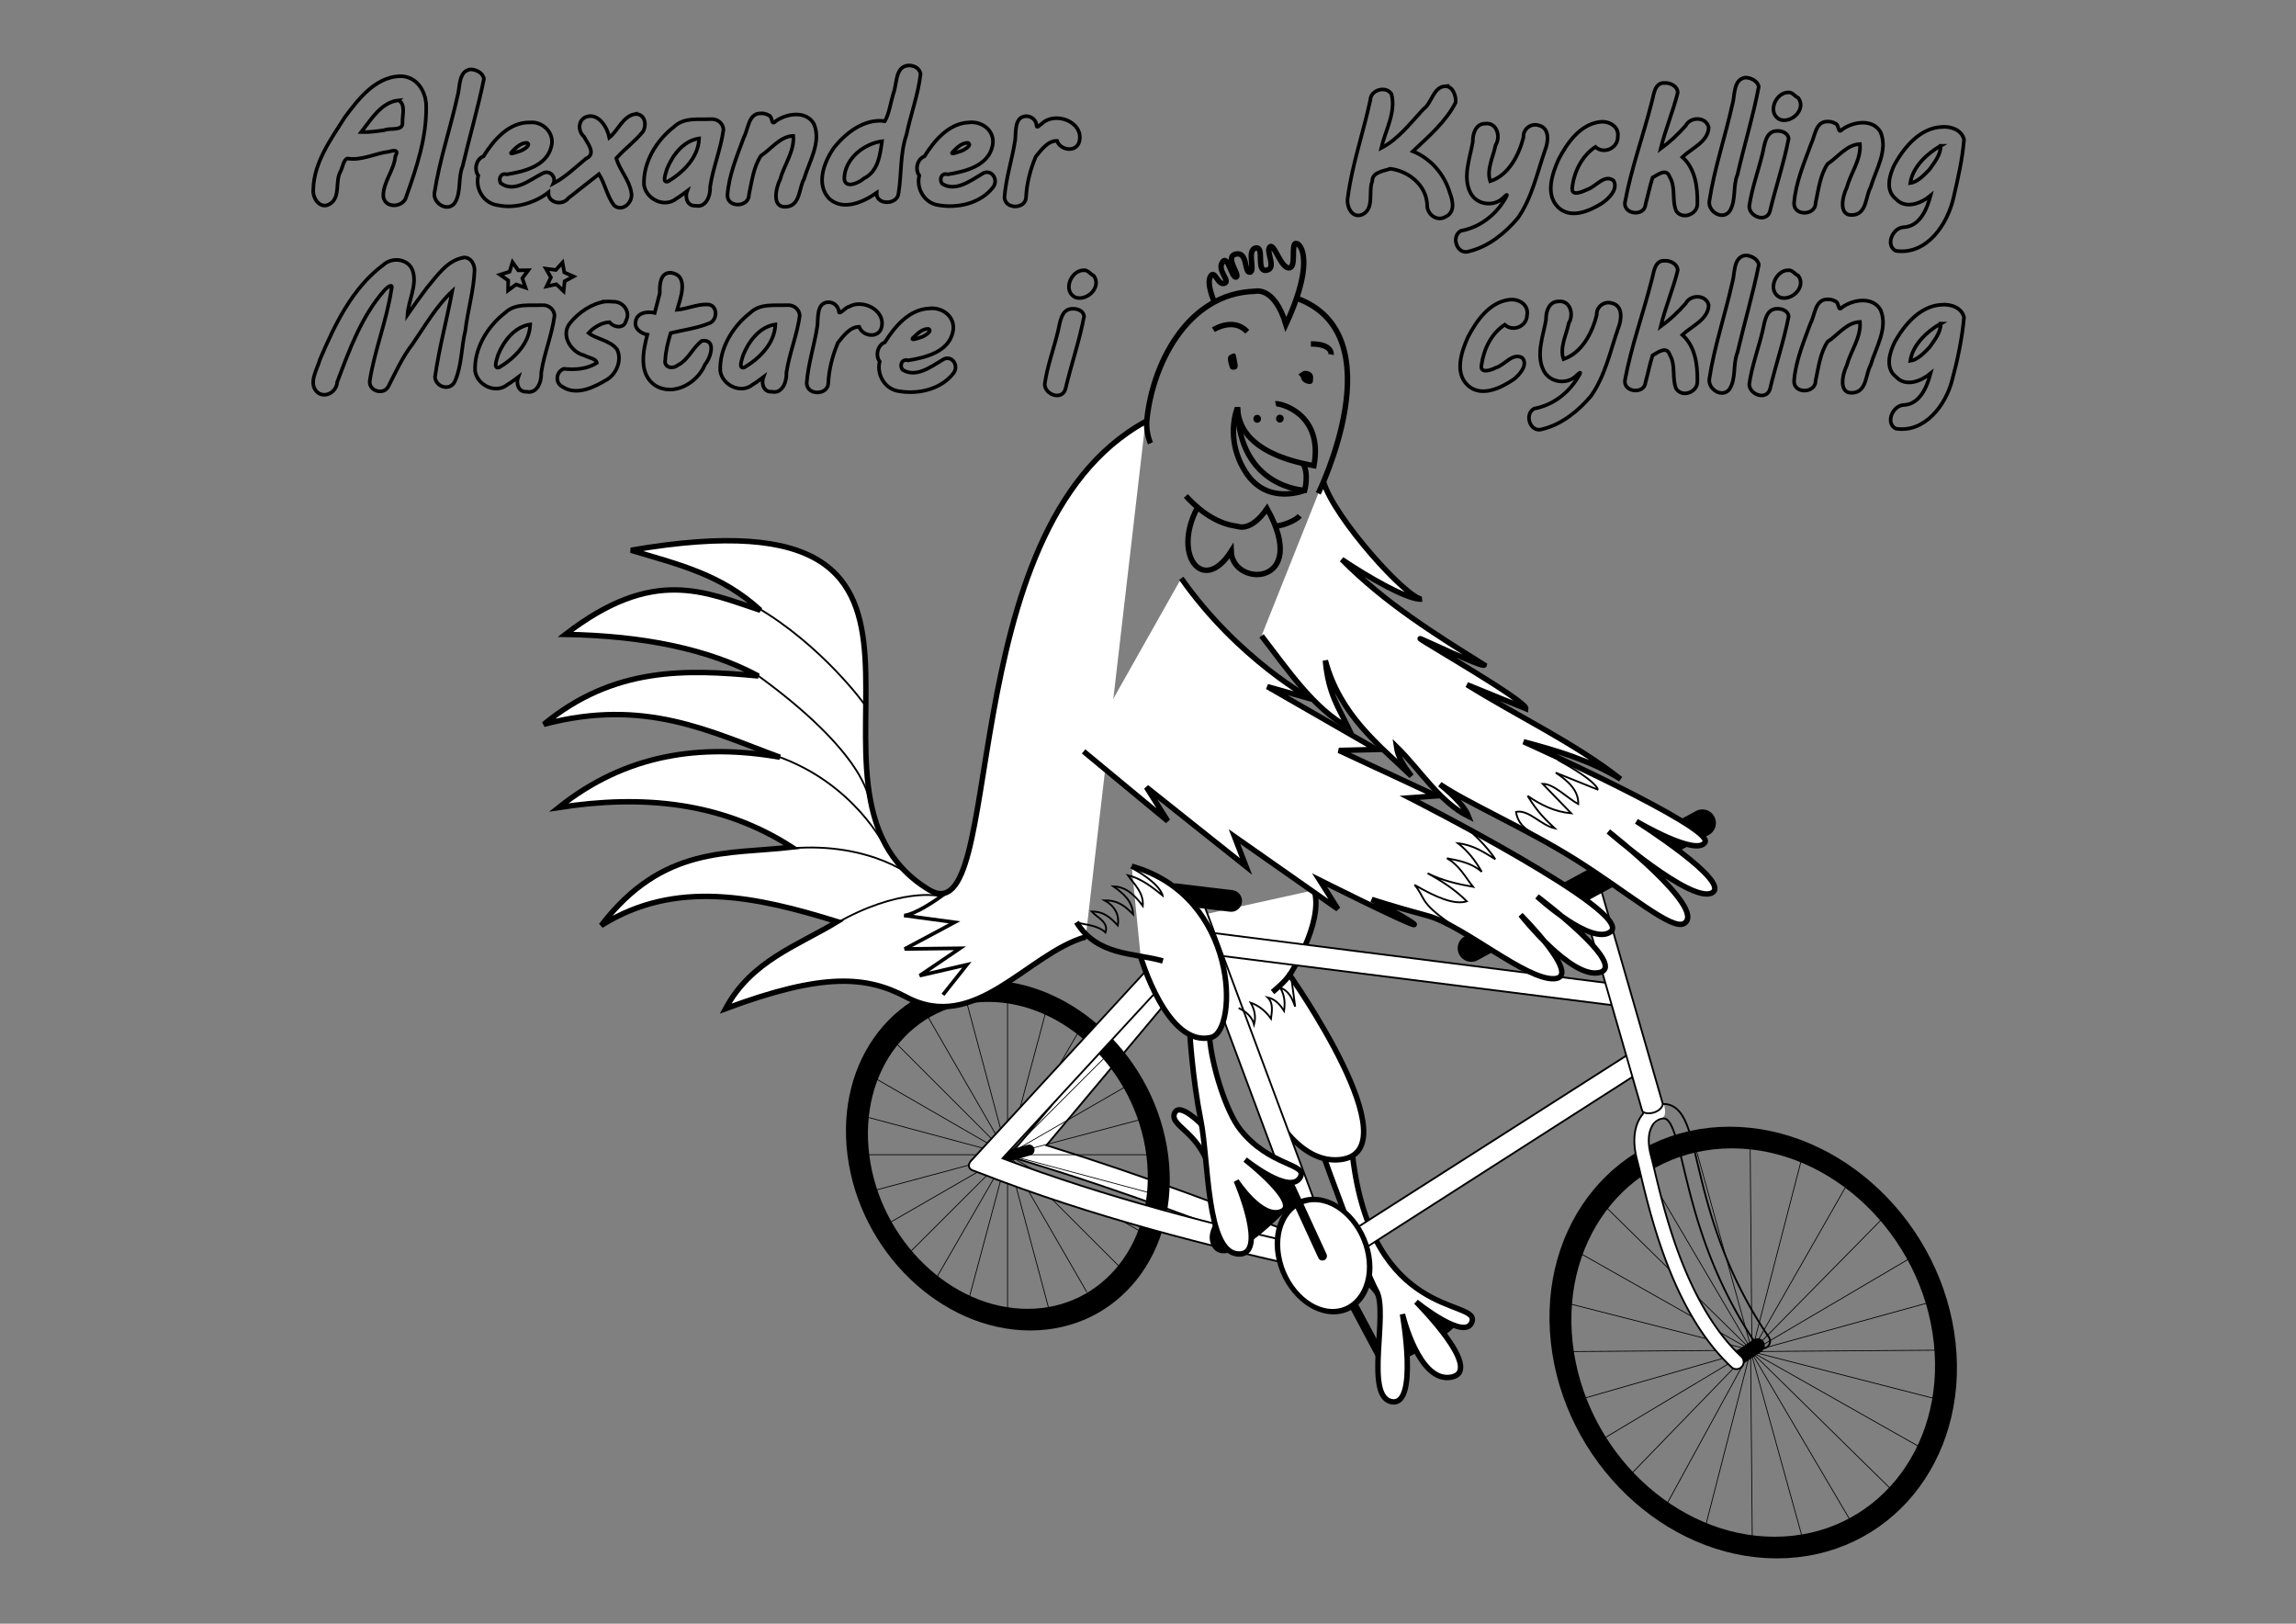 <?xml version="1.0" encoding="UTF-8" standalone="no"?>
<!-- Created with Inkscape (http://www.inkscape.org/) -->

<svg
   xmlns:dc="http://purl.org/dc/elements/1.1/"
   xmlns:cc="http://creativecommons.org/ns#"
   xmlns:rdf="http://www.w3.org/1999/02/22-rdf-syntax-ns#"
   xmlns:svg="http://www.w3.org/2000/svg"
   xmlns="http://www.w3.org/2000/svg"
   xmlns:sodipodi="http://sodipodi.sourceforge.net/DTD/sodipodi-0.dtd"
   xmlns:inkscape="http://www.inkscape.org/namespaces/inkscape"
   width="297mm"
   height="210mm"
   viewBox="0 0 297 210"
   version="1.1"
   id="svg8"
   inkscape:version="0.92.2 (5c3e80d, 2017-08-06)"
   sodipodi:docname="alexanderkyckling_print.svg"
   inkscape:export-filename="C:\Users\erikhk\svg\alexanderkyckling.png"
   inkscape:export-xdpi="299.96188"
   inkscape:export-ydpi="299.96188">
  <rect x="0" y="0" width="297" height="210" fill="#808080" stroke="none"/>
  <defs
     id="defs2" />
  <sodipodi:namedview
     id="base"
     pagecolor="#ffffff"
     bordercolor="#666666"
     borderopacity="1.0"
     inkscape:pageopacity="1"
     inkscape:pageshadow="2"
     inkscape:zoom="0.7"
     inkscape:cx="481.18682"
     inkscape:cy="393.42893"
     inkscape:document-units="mm"
     inkscape:current-layer="layer2"
     showgrid="false"
     inkscape:window-width="1680"
     inkscape:window-height="987"
     inkscape:window-x="-4"
     inkscape:window-y="-4"
     inkscape:window-maximized="1"
     inkscape:snap-global="false"
     showguides="false" />
  <g
     inkscape:label="Layer 1"
     inkscape:groupmode="layer"
     id="layer1"
     transform="translate(0,-87)" />
  <g
     inkscape:groupmode="layer"
     id="layer2"
     inkscape:label="Layer 2"
     transform="translate(0,-87)">
    <g
       id="g5339"
       transform="matrix(0.234,0,0,0.234,-440.1,141.828)">
      <g
         id="g5053"
         transform="translate(1101.482,27.069)"
         style="fill:none">
        <ellipse
           style="opacity:1;fill:none;fill-opacity:1;stroke:#000000;stroke-width:12.036;stroke-linecap:round;stroke-miterlimit:4;stroke-dasharray:none;stroke-dashoffset:0;stroke-opacity:1"
           id="ellipse5003"
           cx="1695.759"
           cy="483.563"
           rx="105.839"
           ry="113.998"
           transform="matrix(1,0,0.109,0.994,0,0)" />
        <path
           style="fill:none;stroke:#000000;stroke-width:0.426;stroke-linecap:butt;stroke-linejoin:miter;stroke-opacity:1;stroke-miterlimit:4;stroke-dasharray:none"
           d="m 1747.762,485.988 -1.016,-117.36"
           id="path5005"
           inkscape:connector-curvature="0"
           inkscape:transform-center-x="0.13363476"
           inkscape:transform-center-y="-57.964079" />
        <path
           inkscape:transform-center-y="-56.023589"
           inkscape:transform-center-x="-14.873125"
           inkscape:connector-curvature="0"
           id="path5007"
           d="m 1747.564,486.061 29.393,-113.624"
           style="fill:none;stroke:#000000;stroke-width:0.426;stroke-linecap:butt;stroke-linejoin:miter;stroke-opacity:1;stroke-miterlimit:4;stroke-dasharray:none" />
        <path
           sodipodi:nodetypes="cc"
           style="fill:none;stroke:#000000;stroke-width:0.426;stroke-linecap:butt;stroke-linejoin:miter;stroke-opacity:1;stroke-miterlimit:4;stroke-dasharray:none"
           d="m 1747.354,486.079 56.288,-98.554"
           id="path5009"
           inkscape:connector-curvature="0"
           inkscape:transform-center-x="-28.86631"
           inkscape:transform-center-y="-50.265184" />
        <path
           sodipodi:nodetypes="cc"
           inkscape:transform-center-y="-41.081289"
           inkscape:transform-center-x="-40.8923"
           inkscape:connector-curvature="0"
           id="path5011"
           d="m 1747.146,486.043 78.866,-80.114"
           style="fill:none;stroke:#000000;stroke-width:0.426;stroke-linecap:butt;stroke-linejoin:miter;stroke-opacity:1;stroke-miterlimit:4;stroke-dasharray:none" />
        <path
           sodipodi:nodetypes="cc"
           style="fill:none;stroke:#000000;stroke-width:0.426;stroke-linecap:butt;stroke-linejoin:miter;stroke-opacity:1;stroke-miterlimit:4;stroke-dasharray:none"
           d="m 1746.955,485.954 95.459,-56.158"
           id="path5013"
           inkscape:connector-curvature="0"
           inkscape:transform-center-x="-50.13155"
           inkscape:transform-center-y="-29.097774" />
        <path
           sodipodi:nodetypes="cc"
           inkscape:transform-center-y="-15.131294"
           inkscape:transform-center-x="-55.954415"
           inkscape:connector-curvature="0"
           id="path5015"
           d="m 1746.793,485.819 106.105,-29.277"
           style="fill:none;stroke:#000000;stroke-width:0.426;stroke-linecap:butt;stroke-linejoin:miter;stroke-opacity:1;stroke-miterlimit:4;stroke-dasharray:none" />
        <path
           sodipodi:nodetypes="cc"
           style="fill:none;stroke:#000000;stroke-width:0.426;stroke-linecap:butt;stroke-linejoin:miter;stroke-opacity:1;stroke-miterlimit:4;stroke-dasharray:none"
           d="m 1746.672,485.647 110.556,-0.827"
           id="path5017"
           inkscape:connector-curvature="0"
           inkscape:transform-center-x="-57.964085"
           inkscape:transform-center-y="-0.133639" />
        <path
           sodipodi:nodetypes="cc"
           inkscape:transform-center-y="14.873121"
           inkscape:transform-center-x="-56.023595"
           inkscape:connector-curvature="0"
           id="path5019"
           d="m 1746.599,485.449 110.978,28.449"
           style="fill:none;stroke:#000000;stroke-width:0.426;stroke-linecap:butt;stroke-linejoin:miter;stroke-opacity:1;stroke-miterlimit:4;stroke-dasharray:none" />
        <path
           style="fill:none;stroke:#000000;stroke-width:0.426;stroke-linecap:butt;stroke-linejoin:miter;stroke-opacity:1;stroke-miterlimit:4;stroke-dasharray:none"
           d="m 1746.58,485.239 102.145,57.8"
           id="path5021"
           inkscape:connector-curvature="0"
           inkscape:transform-center-x="-50.26519"
           inkscape:transform-center-y="28.866306" />
        <path
           inkscape:transform-center-y="40.892296"
           inkscape:transform-center-x="-41.081295"
           inkscape:connector-curvature="0"
           id="path5023"
           d="m 1746.617,485.031 83.704,82.268"
           style="fill:none;stroke:#000000;stroke-width:0.426;stroke-linecap:butt;stroke-linejoin:miter;stroke-opacity:1;stroke-miterlimit:4;stroke-dasharray:none" />
        <path
           style="fill:none;stroke:#000000;stroke-width:0.426;stroke-linecap:butt;stroke-linejoin:miter;stroke-opacity:1;stroke-miterlimit:4;stroke-dasharray:none"
           d="m 1746.705,484.839 59.56,101.129"
           id="path5025"
           inkscape:connector-curvature="0"
           inkscape:transform-center-x="-29.09778"
           inkscape:transform-center-y="50.131546" />
        <path
           inkscape:transform-center-y="55.954416"
           inkscape:transform-center-x="-15.1313"
           inkscape:connector-curvature="0"
           id="path5027"
           d="m 1746.841,484.678 31.356,113.098"
           style="fill:none;stroke:#000000;stroke-width:0.426;stroke-linecap:butt;stroke-linejoin:miter;stroke-opacity:1;stroke-miterlimit:4;stroke-dasharray:none" />
        <path
           sodipodi:nodetypes="cc"
           style="fill:none;stroke:#000000;stroke-width:0.426;stroke-linecap:butt;stroke-linejoin:miter;stroke-opacity:1;stroke-miterlimit:4;stroke-dasharray:none"
           d="m 1747.013,484.556 1.016,113.769"
           id="path5029"
           inkscape:connector-curvature="0"
           inkscape:transform-center-x="-0.133645"
           inkscape:transform-center-y="57.964086" />
        <path
           sodipodi:nodetypes="cc"
           inkscape:transform-center-y="56.023596"
           inkscape:transform-center-x="14.873115"
           inkscape:connector-curvature="0"
           id="path5031"
           d="m 1747.211,484.484 -27.504,107.009"
           style="fill:none;stroke:#000000;stroke-width:0.426;stroke-linecap:butt;stroke-linejoin:miter;stroke-opacity:1;stroke-miterlimit:4;stroke-dasharray:none" />
        <path
           sodipodi:nodetypes="cc"
           style="fill:none;stroke:#000000;stroke-width:0.426;stroke-linecap:butt;stroke-linejoin:miter;stroke-opacity:1;stroke-miterlimit:4;stroke-dasharray:none"
           d="m 1747.421,484.465 -51.185,93.64"
           id="path5033"
           inkscape:connector-curvature="0"
           inkscape:transform-center-x="28.8663"
           inkscape:transform-center-y="50.265196" />
        <path
           sodipodi:nodetypes="cc"
           inkscape:transform-center-y="41.081306"
           inkscape:transform-center-x="40.892295"
           inkscape:connector-curvature="0"
           id="path5035"
           d="m 1747.629,484.501 -73.007,75.389"
           style="fill:none;stroke:#000000;stroke-width:0.426;stroke-linecap:butt;stroke-linejoin:miter;stroke-opacity:1;stroke-miterlimit:4;stroke-dasharray:none" />
        <path
           sodipodi:nodetypes="cc"
           style="fill:none;stroke:#000000;stroke-width:0.426;stroke-linecap:butt;stroke-linejoin:miter;stroke-opacity:1;stroke-miterlimit:4;stroke-dasharray:none"
           d="m 1747.82,484.59 -89.978,53.89"
           id="path5037"
           inkscape:connector-curvature="0"
           inkscape:transform-center-x="50.131545"
           inkscape:transform-center-y="29.097791" />
        <path
           sodipodi:nodetypes="cc"
           inkscape:transform-center-y="15.131306"
           inkscape:transform-center-x="55.954415"
           inkscape:connector-curvature="0"
           id="path5039"
           d="m 1747.982,484.725 -102.515,29.466"
           style="fill:none;stroke:#000000;stroke-width:0.426;stroke-linecap:butt;stroke-linejoin:miter;stroke-opacity:1;stroke-miterlimit:4;stroke-dasharray:none" />
        <path
           sodipodi:nodetypes="cc"
           style="fill:none;stroke:#000000;stroke-width:0.426;stroke-linecap:butt;stroke-linejoin:miter;stroke-opacity:1;stroke-miterlimit:4;stroke-dasharray:none"
           d="m 1748.103,484.898 -110.556,0.827"
           id="path5041"
           inkscape:connector-curvature="0"
           inkscape:transform-center-x="57.964085"
           inkscape:transform-center-y="0.133651" />
        <path
           sodipodi:nodetypes="cc"
           inkscape:transform-center-y="-14.873109"
           inkscape:transform-center-x="56.0236"
           inkscape:connector-curvature="0"
           id="path5043"
           d="M 1748.176,485.096 1637.576,456.836"
           style="fill:none;stroke:#000000;stroke-width:0.426;stroke-linecap:butt;stroke-linejoin:miter;stroke-opacity:1;stroke-miterlimit:4;stroke-dasharray:none" />
        <path
           style="fill:none;stroke:#000000;stroke-width:0.426;stroke-linecap:butt;stroke-linejoin:miter;stroke-opacity:1;stroke-miterlimit:4;stroke-dasharray:none"
           d="M 1748.195,485.306 1646.05,427.506"
           id="path5045"
           inkscape:connector-curvature="0"
           inkscape:transform-center-x="50.265195"
           inkscape:transform-center-y="-28.866294" />
        <path
           inkscape:transform-center-y="-40.892284"
           inkscape:transform-center-x="41.081305"
           inkscape:connector-curvature="0"
           id="path5047"
           d="M 1748.158,485.514 1664.454,403.246"
           style="fill:none;stroke:#000000;stroke-width:0.426;stroke-linecap:butt;stroke-linejoin:miter;stroke-opacity:1;stroke-miterlimit:4;stroke-dasharray:none" />
        <path
           style="fill:none;stroke:#000000;stroke-width:0.426;stroke-linecap:butt;stroke-linejoin:miter;stroke-opacity:1;stroke-miterlimit:4;stroke-dasharray:none"
           d="M 1748.07,485.705 1688.51,384.576"
           id="path5049"
           inkscape:connector-curvature="0"
           inkscape:transform-center-x="29.09779"
           inkscape:transform-center-y="-50.131539" />
        <path
           inkscape:transform-center-y="-55.954409"
           inkscape:transform-center-x="15.13131"
           inkscape:connector-curvature="0"
           id="path5051"
           d="M 1747.934,485.867 1716.578,372.769"
           style="fill:none;stroke:#000000;stroke-width:0.426;stroke-linecap:butt;stroke-linejoin:miter;stroke-opacity:1;stroke-miterlimit:4;stroke-dasharray:none" />
      </g>
      <path
         inkscape:connector-curvature="0"
         id="path4971"
         d="m 2801.098,375.906 c -2.682,-0.153 -5.483,0.638 -8.289,2.041 a 4,4 0 1 0 3.576,7.154 c 2.684,-1.342 4.1,-1.353 4.938,-1.088 0.837,0.265 1.834,1.046 3.051,3.25 2.434,4.407 4.668,13.535 7.52,25.432 5.702,23.793 14.599,59.033 40.047,96.521 a 4,4 0 1 0 6.619,-4.494 c -24.629,-36.282 -33.205,-70.191 -38.885,-93.891 -2.84,-11.85 -4.773,-21.053 -8.297,-27.436 -1.762,-3.191 -4.192,-5.918 -7.643,-7.01 -0.863,-0.273 -1.743,-0.429 -2.637,-0.48 z"
         style="color:#000000;font-style:normal;font-variant:normal;font-weight:normal;font-stretch:normal;font-size:medium;line-height:normal;font-family:sans-serif;font-variant-ligatures:normal;font-variant-position:normal;font-variant-caps:normal;font-variant-numeric:normal;font-variant-alternates:normal;font-feature-settings:normal;text-indent:0;text-align:start;text-decoration:none;text-decoration-line:none;text-decoration-style:solid;text-decoration-color:#000000;letter-spacing:normal;word-spacing:normal;text-transform:none;writing-mode:lr-tb;direction:ltr;text-orientation:mixed;dominant-baseline:auto;baseline-shift:baseline;text-anchor:start;white-space:normal;shape-padding:0;clip-rule:nonzero;display:inline;overflow:visible;visibility:visible;opacity:1;isolation:auto;mix-blend-mode:normal;color-interpolation:sRGB;color-interpolation-filters:linearRGB;solid-color:#000000;solid-opacity:1;vector-effect:none;fill:none;fill-opacity:1;fill-rule:nonzero;stroke:#000000;stroke-width:1;stroke-linecap:round;stroke-linejoin:miter;stroke-miterlimit:4;stroke-dasharray:none;stroke-dashoffset:0;stroke-opacity:1;color-rendering:auto;image-rendering:auto;shape-rendering:auto;text-rendering:auto;enable-background:accumulate" />
      <path
         inkscape:connector-curvature="0"
         id="path4951"
         d="m 2540.316,283.318 -101.832,121.477 8.674,2.645 c 59.199,18.05 104.218,35.529 160.606,57.309 l 4.324,-11.193 c -53.527,-20.675 -97.522,-37.617 -152.846,-54.842 l 90.269,-107.686 z"
         style="color:#000000;font-style:normal;font-variant:normal;font-weight:normal;font-stretch:normal;font-size:medium;line-height:normal;font-family:sans-serif;font-variant-ligatures:normal;font-variant-position:normal;font-variant-caps:normal;font-variant-numeric:normal;font-variant-alternates:normal;font-feature-settings:normal;text-indent:0;text-align:start;text-decoration:none;text-decoration-line:none;text-decoration-style:solid;text-decoration-color:#000000;letter-spacing:normal;word-spacing:normal;text-transform:none;writing-mode:lr-tb;direction:ltr;text-orientation:mixed;dominant-baseline:auto;baseline-shift:baseline;text-anchor:start;white-space:normal;shape-padding:0;clip-rule:nonzero;display:inline;overflow:visible;visibility:visible;opacity:1;isolation:auto;mix-blend-mode:normal;color-interpolation:sRGB;color-interpolation-filters:linearRGB;solid-color:#000000;solid-opacity:1;vector-effect:none;fill:#ffffff;fill-opacity:1;fill-rule:nonzero;stroke:#000000;stroke-width:1;stroke-linecap:butt;stroke-linejoin:miter;stroke-miterlimit:4;stroke-dasharray:none;stroke-dashoffset:0;stroke-opacity:1;color-rendering:auto;image-rendering:auto;shape-rendering:auto;text-rendering:auto;enable-background:accumulate" />
      <g
         id="g5201">
        <ellipse
           style="opacity:1;fill:none;fill-opacity:1;stroke:#000000;stroke-width:12.049;stroke-linecap:round;stroke-miterlimit:4;stroke-dasharray:none;stroke-dashoffset:0;stroke-opacity:1"
           id="ellipse4953"
           cx="2386.157"
           cy="407.536"
           rx="82.611"
           ry="91.537"
           transform="matrix(1,0,0.127,0.992,0,0)" />
        <path
           inkscape:transform-center-y="-43.65625"
           inkscape:connector-curvature="0"
           id="path5071"
           d="M 2437.734,404.259 V 316.277"
           style="fill:none;stroke:#000000;stroke-width:0.426;stroke-linecap:butt;stroke-linejoin:miter;stroke-opacity:1;stroke-miterlimit:4;stroke-dasharray:none" />
        <path
           inkscape:transform-center-x="-11.29905"
           style="fill:none;stroke:#000000;stroke-width:0.426;stroke-linecap:butt;stroke-linejoin:miter;stroke-opacity:1;stroke-miterlimit:4;stroke-dasharray:none"
           d="m 2437.648,404.248 22.771,-84.984"
           id="path5073"
           inkscape:connector-curvature="0"
           inkscape:transform-center-y="-42.1687" />
        <path
           inkscape:transform-center-y="-37.807425"
           inkscape:connector-curvature="0"
           id="path5075"
           d="m 2437.567,404.214 43.991,-76.195"
           style="fill:none;stroke:#000000;stroke-width:0.426;stroke-linecap:butt;stroke-linejoin:miter;stroke-opacity:1;stroke-miterlimit:4;stroke-dasharray:none"
           inkscape:transform-center-x="-21.8281" />
        <path
           sodipodi:nodetypes="cc"
           inkscape:transform-center-x="-30.86965"
           style="fill:none;stroke:#000000;stroke-width:0.426;stroke-linecap:butt;stroke-linejoin:miter;stroke-opacity:1;stroke-miterlimit:4;stroke-dasharray:none"
           d="m 2437.497,404.161 60.89,-60.89"
           id="path5077"
           inkscape:connector-curvature="0"
           inkscape:transform-center-y="-30.86964" />
        <path
           sodipodi:nodetypes="cc"
           inkscape:transform-center-y="-21.828125"
           inkscape:connector-curvature="0"
           id="path5079"
           d="m 2437.444,404.091 73.832,-42.574"
           style="fill:none;stroke:#000000;stroke-width:0.426;stroke-linecap:butt;stroke-linejoin:miter;stroke-opacity:1;stroke-miterlimit:4;stroke-dasharray:none"
           inkscape:transform-center-x="-37.80745" />
        <path
           sodipodi:nodetypes="cc"
           inkscape:transform-center-x="-42.16875"
           style="fill:none;stroke:#000000;stroke-width:0.426;stroke-linecap:butt;stroke-linejoin:miter;stroke-opacity:1;stroke-miterlimit:4;stroke-dasharray:none"
           d="m 2437.411,404.011 83.283,-22.015"
           id="path5081"
           inkscape:connector-curvature="0"
           inkscape:transform-center-y="-11.29906" />
        <path
           inkscape:transform-center-y="2.5e-005"
           inkscape:connector-curvature="0"
           id="path5083"
           d="m 2437.399,403.924 87.982,1.1e-4"
           style="fill:none;stroke:#000000;stroke-width:0.426;stroke-linecap:butt;stroke-linejoin:miter;stroke-opacity:1;stroke-miterlimit:4;stroke-dasharray:none"
           inkscape:transform-center-x="-43.6563" />
        <path
           inkscape:transform-center-x="-42.16875"
           style="fill:none;stroke:#000000;stroke-width:0.426;stroke-linecap:butt;stroke-linejoin:miter;stroke-opacity:1;stroke-miterlimit:4;stroke-dasharray:none"
           d="m 2437.411,403.837 84.984,22.772"
           id="path5085"
           inkscape:connector-curvature="0"
           inkscape:transform-center-y="11.299105" />
        <path
           inkscape:transform-center-y="21.82817"
           inkscape:connector-curvature="0"
           id="path5087"
           d="m 2437.444,403.757 76.195,43.991"
           style="fill:none;stroke:#000000;stroke-width:0.426;stroke-linecap:butt;stroke-linejoin:miter;stroke-opacity:1;stroke-miterlimit:4;stroke-dasharray:none"
           inkscape:transform-center-x="-37.8075" />
        <path
           inkscape:transform-center-x="-30.8697"
           style="fill:none;stroke:#000000;stroke-width:0.426;stroke-linecap:butt;stroke-linejoin:miter;stroke-opacity:1;stroke-miterlimit:4;stroke-dasharray:none"
           d="m 2437.497,403.687 62.213,62.213"
           id="path5089"
           inkscape:connector-curvature="0"
           inkscape:transform-center-y="30.86969" />
        <path
           inkscape:transform-center-y="37.807495"
           inkscape:connector-curvature="0"
           id="path5091"
           d="m 2437.567,403.634 43.991,76.195"
           style="fill:none;stroke:#000000;stroke-width:0.426;stroke-linecap:butt;stroke-linejoin:miter;stroke-opacity:1;stroke-miterlimit:4;stroke-dasharray:none"
           inkscape:transform-center-x="-21.82815" />
        <path
           inkscape:transform-center-x="-11.2991"
           style="fill:none;stroke:#000000;stroke-width:0.426;stroke-linecap:butt;stroke-linejoin:miter;stroke-opacity:1;stroke-miterlimit:4;stroke-dasharray:none"
           d="m 2437.648,403.601 22.771,84.984"
           id="path5093"
           inkscape:connector-curvature="0"
           inkscape:transform-center-y="42.168775" />
        <path
           inkscape:transform-center-y="43.656335"
           inkscape:connector-curvature="0"
           id="path5095"
           d="m 2437.734,403.589 -1e-4,87.982"
           style="fill:none;stroke:#000000;stroke-width:0.426;stroke-linecap:butt;stroke-linejoin:miter;stroke-opacity:1;stroke-miterlimit:4;stroke-dasharray:none"
           inkscape:transform-center-x="-5e-005" />
        <path
           inkscape:transform-center-x="11.29905"
           style="fill:none;stroke:#000000;stroke-width:0.426;stroke-linecap:butt;stroke-linejoin:miter;stroke-opacity:1;stroke-miterlimit:4;stroke-dasharray:none"
           d="m 2437.821,403.601 -22.771,84.984"
           id="path5097"
           inkscape:connector-curvature="0"
           inkscape:transform-center-y="42.16879" />
        <path
           inkscape:transform-center-y="37.807515"
           inkscape:connector-curvature="0"
           id="path5099"
           d="m 2437.902,403.634 -43.991,76.195"
           style="fill:none;stroke:#000000;stroke-width:0.426;stroke-linecap:butt;stroke-linejoin:miter;stroke-opacity:1;stroke-miterlimit:4;stroke-dasharray:none"
           inkscape:transform-center-x="21.82815" />
        <path
           sodipodi:nodetypes="cc"
           inkscape:transform-center-x="30.8697"
           style="fill:none;stroke:#000000;stroke-width:0.426;stroke-linecap:butt;stroke-linejoin:miter;stroke-opacity:1;stroke-miterlimit:4;stroke-dasharray:none"
           d="m 2437.971,403.687 -60.943,60.876"
           id="path5101"
           inkscape:connector-curvature="0"
           inkscape:transform-center-y="30.86971" />
        <path
           sodipodi:nodetypes="cc"
           inkscape:transform-center-y="21.828185"
           inkscape:connector-curvature="0"
           id="path5103"
           d="m 2438.024,403.757 -73.99,42.655"
           style="fill:none;stroke:#000000;stroke-width:0.426;stroke-linecap:butt;stroke-linejoin:miter;stroke-opacity:1;stroke-miterlimit:4;stroke-dasharray:none"
           inkscape:transform-center-x="37.8075" />
        <path
           sodipodi:nodetypes="cc"
           inkscape:transform-center-x="42.1688"
           style="fill:none;stroke:#000000;stroke-width:0.426;stroke-linecap:butt;stroke-linejoin:miter;stroke-opacity:1;stroke-miterlimit:4;stroke-dasharray:none"
           d="m 2438.057,403.837 -83.472,22.394"
           id="path5105"
           inkscape:connector-curvature="0"
           inkscape:transform-center-y="11.299105" />
        <path
           inkscape:transform-center-y="1e-005"
           inkscape:connector-curvature="0"
           id="path5107"
           d="m 2438.069,403.924 -87.982,6e-5"
           style="fill:none;stroke:#000000;stroke-width:0.426;stroke-linecap:butt;stroke-linejoin:miter;stroke-opacity:1;stroke-miterlimit:4;stroke-dasharray:none"
           inkscape:transform-center-x="43.65635" />
        <path
           inkscape:transform-center-x="42.1688"
           style="fill:none;stroke:#000000;stroke-width:0.426;stroke-linecap:butt;stroke-linejoin:miter;stroke-opacity:1;stroke-miterlimit:4;stroke-dasharray:none"
           d="m 2438.057,404.011 -84.984,-22.771"
           id="path5109"
           inkscape:connector-curvature="0"
           inkscape:transform-center-y="-11.299085" />
        <path
           inkscape:transform-center-y="-21.828165"
           inkscape:connector-curvature="0"
           id="path5111"
           d="m 2438.024,404.091 -76.195,-43.991"
           style="fill:none;stroke:#000000;stroke-width:0.426;stroke-linecap:butt;stroke-linejoin:miter;stroke-opacity:1;stroke-miterlimit:4;stroke-dasharray:none"
           inkscape:transform-center-x="37.8075" />
        <path
           inkscape:transform-center-x="30.8697"
           style="fill:none;stroke:#000000;stroke-width:0.426;stroke-linecap:butt;stroke-linejoin:miter;stroke-opacity:1;stroke-miterlimit:4;stroke-dasharray:none"
           d="m 2437.971,404.161 -62.213,-62.213"
           id="path5113"
           inkscape:connector-curvature="0"
           inkscape:transform-center-y="-30.86969" />
        <path
           inkscape:transform-center-y="-37.807495"
           inkscape:connector-curvature="0"
           id="path5115"
           d="m 2437.902,404.214 -43.991,-76.195"
           style="fill:none;stroke:#000000;stroke-width:0.426;stroke-linecap:butt;stroke-linejoin:miter;stroke-opacity:1;stroke-miterlimit:4;stroke-dasharray:none"
           inkscape:transform-center-x="21.82815" />
        <path
           inkscape:transform-center-x="11.29905"
           style="fill:none;stroke:#000000;stroke-width:0.426;stroke-linecap:butt;stroke-linejoin:miter;stroke-opacity:1;stroke-miterlimit:4;stroke-dasharray:none"
           d="m 2437.821,404.247 -22.771,-84.984"
           id="path5117"
           inkscape:connector-curvature="0"
           inkscape:transform-center-y="-42.168775" />
      </g>
      <path
         inkscape:connector-curvature="0"
         id="path5165"
         d="m 2421.126,409.637 28.537,-8.315"
         style="fill:none;stroke:#000000;stroke-width:6;stroke-linecap:round;stroke-linejoin:miter;stroke-miterlimit:4;stroke-dasharray:none;stroke-opacity:1" />
      <path
         sodipodi:nodetypes="cscccccccccccsc"
         inkscape:connector-curvature="0"
         id="path4955"
         d="M 2513.996,-1.273 C 2405.274,58.113 2438.073,283.993 2394.26,257.444 c -90.623,-54.913 51.407,-224.842 -164.686,-187.623 26.712,7.96 49.986,13.392 71.509,33.141 -30.673,-9.973 -58.82,-24.393 -107.74,13.363 43.134,0.765 79.025,8.111 106.634,22.985 -39.975,-3.771 -79.867,-5.19 -118.574,26.727 55.833,-14.819 91.8,4.003 130.514,18.174 -43.94,-7.709 -85.315,-1.728 -122.279,27.796 46.452,-7.222 90.162,-3.051 128.867,21.916 -35.512,4.09 -71.362,-1.023 -105.399,43.298 41.091,-25.782 85.599,-16.076 130.514,-2.138 -22.151,13.45 -47.52,21.582 -61.757,48.109 54.116,-20.186 78.047,-18.031 99.974,-6.384 38.133,20.255 66.76,-23.964 99.122,-33.301"
         style="fill:#ffffff;stroke:#000000;stroke-width:3;stroke-linecap:butt;stroke-linejoin:miter;stroke-miterlimit:4;stroke-dasharray:none;stroke-opacity:1" />
      <path
         sodipodi:nodetypes="cc"
         inkscape:connector-curvature="0"
         id="path4959"
         d="m 2628.824,486.744 15.497,29.104"
         style="fill:none;stroke:#000000;stroke-width:5;stroke-linecap:butt;stroke-linejoin:miter;stroke-miterlimit:4;stroke-dasharray:none;stroke-opacity:1" />
      <path
         inkscape:connector-curvature="0"
         id="path4961"
         d="m 2645.455,486.555 c -5.292,-14.174 -22.112,-18.899 -16.631,-24.19 5.481,-5.292 16.253,12.662 16.253,12.662"
         style="fill:#ffffff;stroke:#000000;stroke-width:3;stroke-linecap:butt;stroke-linejoin:miter;stroke-miterlimit:4;stroke-dasharray:none;stroke-opacity:1" />
      <path
         inkscape:connector-curvature="0"
         id="path4963"
         d="m 2640.353,508.856 c 0,0 36.664,-28.159 46.491,-18.71 9.827,9.449 -39.688,31.561 -39.688,31.561 z"
         style="fill:#000000;stroke:none;stroke-width:0.265px;stroke-linecap:butt;stroke-linejoin:miter;stroke-opacity:1" />
      <path
         sodipodi:nodetypes="cccsccsc"
         inkscape:connector-curvature="0"
         id="path4965"
         d="m 2628.446,404.345 c 10.583,90.714 69.17,79.375 66.146,91.47 -3.024,12.095 -30.994,-10.583 -30.994,-10.583 0,0 37.798,37.798 19.655,41.577 -18.143,3.78 -27.214,-34.774 -27.214,-34.774 0,0 9.072,51.405 -6.048,48.381 -15.119,-3.024 -1.512,-49.137 -8.315,-61.232 -6.804,-12.095 -29.104,-74.083 -29.104,-74.083"
         style="fill:#ffffff;stroke:#000000;stroke-width:3;stroke-linecap:butt;stroke-linejoin:miter;stroke-miterlimit:4;stroke-dasharray:none;stroke-opacity:1" />
      <path
         sodipodi:nodetypes="ccsc"
         inkscape:connector-curvature="0"
         id="path4967"
         d="m 2607.28,257.69 c 5.292,18.143 -13.607,46.869 -13.607,46.869 0,0 68.792,97.518 27.97,102.054 -40.821,4.536 -62.744,-89.958 -62.744,-89.958 -8.554,-13.24 -24.323,-42.907 -24.323,-42.907"
         style="fill:#ffffff;stroke:#000000;stroke-width:3;stroke-linecap:butt;stroke-linejoin:miter;stroke-miterlimit:4;stroke-dasharray:none;stroke-opacity:1" />
      <path
         sodipodi:nodetypes="cccccccccccccccc"
         inkscape:connector-curvature="0"
         id="path4969"
         d="m 2535.42,279.318 -117.682,127.782 c -2.028,2.034 -1.762,4.499 0.624,5.436 l 3.961,1.47 c 61.351,23.972 126.681,40.665 189.726,54.41 l 2.424,0.529 2.09,-1.34 176.647,-113.113 -13.379,-44.148 z m 4.625,12.684 233.581,29.457 7.165,27.069 -168.578,107.615 c -59.165,-12.959 -119.967,-28.576 -177.242,-50.223 z"
         style="color:#000000;font-style:normal;font-variant:normal;font-weight:normal;font-stretch:normal;font-size:medium;line-height:normal;font-family:sans-serif;font-variant-ligatures:normal;font-variant-position:normal;font-variant-caps:normal;font-variant-numeric:normal;font-variant-alternates:normal;font-feature-settings:normal;text-indent:0;text-align:start;text-decoration:none;text-decoration-line:none;text-decoration-style:solid;text-decoration-color:#000000;letter-spacing:normal;word-spacing:normal;text-transform:none;writing-mode:lr-tb;direction:ltr;text-orientation:mixed;dominant-baseline:auto;baseline-shift:baseline;text-anchor:start;white-space:normal;shape-padding:0;clip-rule:nonzero;display:inline;overflow:visible;visibility:visible;opacity:1;isolation:auto;mix-blend-mode:normal;color-interpolation:sRGB;color-interpolation-filters:linearRGB;solid-color:#000000;solid-opacity:1;vector-effect:none;fill:#ffffff;fill-opacity:1;fill-rule:nonzero;stroke:#000000;stroke-width:1;stroke-linecap:butt;stroke-linejoin:miter;stroke-miterlimit:4;stroke-dasharray:none;stroke-dashoffset:0;stroke-opacity:1;color-rendering:auto;image-rendering:auto;shape-rendering:auto;text-rendering:auto;enable-background:accumulate" />
      <path
         sodipodi:nodetypes="ccc"
         inkscape:connector-curvature="0"
         id="path4973"
         d="m 2585.956,-11.127 c 2.086,-0.502 26.55,5.163 21.167,34.207 -37.42,-6.615 -42.2,-23.423 -42.2,-32.494"
         style="fill:none;stroke:#000000;stroke-width:3;stroke-linecap:butt;stroke-linejoin:miter;stroke-miterlimit:4;stroke-dasharray:none;stroke-opacity:1" />
      <path
         sodipodi:nodetypes="ccc"
         inkscape:connector-curvature="0"
         id="path4975"
         d="m 2564.767,-8.886 c 1.08,44.434 37.253,45.573 37.253,45.573 0,0 2.504,-9.355 -1.087,-15.025"
         style="fill:none;stroke:#000000;stroke-width:3;stroke-linecap:butt;stroke-linejoin:miter;stroke-miterlimit:4;stroke-dasharray:none;stroke-opacity:1" />
      <path
         inkscape:connector-curvature="0"
         id="path4977"
         d="m 2552.082,-67.288 c 0,0 -4.544,-10.29 -2.138,-14.299 2.405,-4.009 3.875,5.078 7.617,3.875 3.742,-1.203 -4.143,-6.949 -1.069,-11.626 3.074,-4.677 5.078,8.954 7.617,8.152 2.539,-0.802 -6.815,-11.225 -0.134,-12.695 6.682,-1.47 4.544,10.557 7.751,10.023 3.207,-0.535 -2.005,-12.294 3.207,-13.363 5.212,-1.069 -0.134,13.23 5.88,12.294 6.014,-0.935 -0.401,-10.156 1.871,-12.829 2.272,-2.673 5.88,10.958 10.29,11.493 4.41,0.535 1.737,-10.557 3.474,-13.096 1.737,-2.539 12.829,6.281 -4.811,44.367 -6.659,-22.013 -17.622,-18.224 -17.622,-18.224"
         style="fill:none;stroke:#000000;stroke-width:3;stroke-linecap:butt;stroke-linejoin:miter;stroke-miterlimit:4;stroke-dasharray:none;stroke-opacity:1"
         sodipodi:nodetypes="cssssssssssscc" />
      <path
         inkscape:connector-curvature="0"
         id="path4979"
         d="m 2560.694,-30.989 c -1.606,-4.725 -1.512,-6.52 0.283,-7.276 1.795,-0.756 2.646,-1.512 3.118,1.039 0.472,2.551 0.661,2.835 0.851,4.725 0.189,1.89 -0.851,2.551 -2.362,2.551 -1.512,0 -1.701,-0.661 -1.89,-1.039 z"
         style="fill:#000000;stroke:none;stroke-width:3;stroke-linecap:butt;stroke-linejoin:miter;stroke-miterlimit:4;stroke-dasharray:none;stroke-opacity:1" />
      <path
         inkscape:connector-curvature="0"
         id="path4981"
         d="m 2601.471,-29.277 c 3.118,-0.472 5.292,1.512 5.197,3.496 -0.095,1.984 0.189,3.496 -1.701,3.685 -1.89,0.189 -4.63,-1.323 -4.914,-3.118 -0.283,-1.795 -2.079,-1.795 -1.134,-2.457 0.945,-0.661 2.551,-1.606 2.551,-1.606 z"
         style="fill:#000000;stroke:none;stroke-width:3;stroke-linecap:butt;stroke-linejoin:miter;stroke-miterlimit:4;stroke-dasharray:none;stroke-opacity:1" />
      <path
         inkscape:connector-curvature="0"
         id="path4983"
         d="m 2570.238,-50.927 c -7.56,-8.315 -18.71,-1.134 -18.71,-1.134"
         style="fill:none;stroke:#000000;stroke-width:3;stroke-linecap:butt;stroke-linejoin:miter;stroke-miterlimit:4;stroke-dasharray:none;stroke-opacity:1" />
      <path
         inkscape:connector-curvature="0"
         id="path4985"
         d="m 2605.429,-44.212 c 12.284,0 11.15,5.859 11.15,5.859"
         style="fill:none;stroke:#000000;stroke-width:3;stroke-linecap:butt;stroke-linejoin:miter;stroke-miterlimit:4;stroke-dasharray:none;stroke-opacity:1" />
      <path
         inkscape:connector-curvature="0"
         id="path4987"
         d="m 2550.454,416.349 c -4.536,-24.946 -23.434,-27.781 -20.411,-35.341 3.024,-7.56 18.71,10.016 18.71,10.016"
         style="fill:#ffffff;stroke:#000000;stroke-width:3;stroke-linecap:butt;stroke-linejoin:miter;stroke-miterlimit:4;stroke-dasharray:none;stroke-opacity:1" />
      <path
         inkscape:connector-curvature="0"
         id="path4995"
         d="m 2594.051,303.804 c -2.268,4.158 -9.827,10.205 -9.827,10.205"
         style="fill:none;stroke:#000000;stroke-width:3;stroke-linecap:butt;stroke-linejoin:miter;stroke-miterlimit:4;stroke-dasharray:none;stroke-opacity:1" />
      <path
         inkscape:connector-curvature="0"
         id="path5059"
         d="m 2539.518,258.104 a 6.001,6.001 0 0 0 -5.762,8.174 l 73.949,198.371 a 6.001,6.001 0 1 0 11.244,-4.191 L 2545,262.086 a 6.001,6.001 0 0 0 -5.482,-3.982 z"
         style="color:#000000;font-style:normal;font-variant:normal;font-weight:normal;font-stretch:normal;font-size:medium;line-height:normal;font-family:sans-serif;font-variant-ligatures:normal;font-variant-position:normal;font-variant-caps:normal;font-variant-numeric:normal;font-variant-alternates:normal;font-feature-settings:normal;text-indent:0;text-align:start;text-decoration:none;text-decoration-line:none;text-decoration-style:solid;text-decoration-color:#000000;letter-spacing:normal;word-spacing:normal;text-transform:none;writing-mode:lr-tb;direction:ltr;text-orientation:mixed;dominant-baseline:auto;baseline-shift:baseline;text-anchor:start;white-space:normal;shape-padding:0;clip-rule:nonzero;display:inline;overflow:visible;visibility:visible;opacity:1;isolation:auto;mix-blend-mode:normal;color-interpolation:sRGB;color-interpolation-filters:linearRGB;solid-color:#000000;solid-opacity:1;vector-effect:none;fill:#ffffff;fill-opacity:1;fill-rule:nonzero;stroke:#000000;stroke-width:1;stroke-linecap:round;stroke-linejoin:miter;stroke-miterlimit:4;stroke-dasharray:none;stroke-dashoffset:0;stroke-opacity:1;color-rendering:auto;image-rendering:auto;shape-rendering:auto;text-rendering:auto;enable-background:accumulate" />
      <ellipse
         transform="matrix(1,0,0.168,0.986,0,0)"
         ry="31.443"
         rx="24.946"
         cy="466.179"
         cx="2534.115"
         id="ellipse4997"
         style="opacity:1;fill:#ffffff;fill-opacity:1;stroke:#000000;stroke-width:3.022;stroke-linecap:round;stroke-miterlimit:4;stroke-dasharray:none;stroke-dashoffset:0;stroke-opacity:1" />
      <path
         sodipodi:nodetypes="cc"
         inkscape:connector-curvature="0"
         id="path4999"
         d="m 2611.815,459.908 -17.387,-37.798"
         style="fill:none;stroke:#000000;stroke-width:5;stroke-linecap:round;stroke-linejoin:miter;stroke-miterlimit:4;stroke-dasharray:none;stroke-opacity:1" />
      <path
         inkscape:connector-curvature="0"
         id="path5001"
         d="m 2591.027,412.283 7.56,15.119 c 0,0 -38.932,44.601 -48.003,26.836 -9.071,-17.765 40.443,-41.955 40.443,-41.955 z"
         style="fill:#000000;stroke:none;stroke-width:0.265px;stroke-linecap:butt;stroke-linejoin:miter;stroke-opacity:1" />
      <path
         inkscape:connector-curvature="0"
         id="path5055"
         d="m 2759.229,250.096 a 6.001,6.001 0 0 0 -5.768,7.744 l 34.781,120.65 a 6.001,6.001 0 1 0 11.529,-3.324 l -34.779,-120.65 a 6.001,6.001 0 0 0 -5.764,-4.42 z"
         style="color:#000000;font-style:normal;font-variant:normal;font-weight:normal;font-stretch:normal;font-size:medium;line-height:normal;font-family:sans-serif;font-variant-ligatures:normal;font-variant-position:normal;font-variant-caps:normal;font-variant-numeric:normal;font-variant-alternates:normal;font-feature-settings:normal;text-indent:0;text-align:start;text-decoration:none;text-decoration-line:none;text-decoration-style:solid;text-decoration-color:#000000;letter-spacing:normal;word-spacing:normal;text-transform:none;writing-mode:lr-tb;direction:ltr;text-orientation:mixed;dominant-baseline:auto;baseline-shift:baseline;text-anchor:start;white-space:normal;shape-padding:0;clip-rule:nonzero;display:inline;overflow:visible;visibility:visible;opacity:1;isolation:auto;mix-blend-mode:normal;color-interpolation:sRGB;color-interpolation-filters:linearRGB;solid-color:#000000;solid-opacity:1;vector-effect:none;fill:#ffffff;fill-opacity:1;fill-rule:nonzero;stroke:#000000;stroke-width:1;stroke-linecap:round;stroke-linejoin:miter;stroke-miterlimit:4;stroke-dasharray:none;stroke-dashoffset:0;stroke-opacity:1;color-rendering:auto;image-rendering:auto;shape-rendering:auto;text-rendering:auto;enable-background:accumulate" />
      <path
         inkscape:connector-curvature="0"
         id="path5171"
         d="m 2694.077,289.784 127.755,-69.223"
         style="fill:none;stroke:#000000;stroke-width:15;stroke-linecap:round;stroke-linejoin:miter;stroke-miterlimit:4;stroke-dasharray:none;stroke-opacity:1" />
      <path
         sodipodi:nodetypes="ccccsccccscccssccccccc"
         inkscape:connector-curvature="0"
         id="path4989"
         d="m 2612.285,31.568 c 5.628,20.342 47.164,65.978 54.59,65.247 -7.229,0.897 -29.578,-11.98 -44.367,-21.916 23.995,24.172 51.293,41.174 78.799,58.324 -0.292,2.045 -36.32,-15.37 -35.501,-14.492 1.563,1.675 59.067,34.495 58.473,38.657 l -32.548,-13.266 c 27.971,17.464 59.464,32.163 84.877,52.186 -16.651,-10.394 -35.888,-15.944 -53.607,-20.649 0,0 104.884,47.204 100.34,55.489 -4.544,8.285 -37.952,-11.493 -37.952,-11.493 0,0 53.187,33.676 41.694,39.556 -11.492,5.88 -57.196,-33.943 -57.196,-33.943 0,0 54.584,42.635 41.961,50.781 -6.62,4.272 -30.521,-16.645 -60.247,-35.338 -26.957,-16.952 -59.417,-31.078 -74.838,-41.533 7.94,6.585 13.942,12.686 15.853,17.764 -16.033,-7.863 -26.645,-25.667 -39.907,-38.611 0.789,5.702 3.948,10.602 8.285,16.303 -17.898,-17.176 -39.471,-33.641 -47.574,-63.877 1.62,18.455 7.585,26.483 12.562,36.883 -18.926,-10.383 -33.001,-31.279 -47.841,-50.514"
         style="fill:#ffffff;stroke:#000000;stroke-width:3;stroke-linecap:butt;stroke-linejoin:miter;stroke-miterlimit:4;stroke-dasharray:none;stroke-opacity:1" />
      <path
         style="fill:none;stroke:#000000;stroke-width:1;stroke-linecap:butt;stroke-linejoin:miter;stroke-miterlimit:4;stroke-dasharray:none;stroke-opacity:1"
         d="m 2594.872,308.134 1.871,13.898 c -1.654,-4.25 -3.168,-8.598 -8.285,-10.424 2.566,4.276 2.761,8.553 2.138,12.829 -2.191,-3.472 -4.778,-6.483 -9.087,-7.484 3.266,3.199 2.393,7.527 1.871,11.76 -2.779,-3.903 -6.312,-7.051 -11.225,-8.82 2.013,3.546 3.053,7.416 1.871,12.027 -1.099,-4.197 -4.252,-7.024 -8.553,-9.087"
         id="path5153"
         inkscape:connector-curvature="0"
         sodipodi:nodetypes="ccccccccc" />
      <path
         style="fill:none;stroke:#000000;stroke-width:12;stroke-linecap:round;stroke-linejoin:miter;stroke-miterlimit:4;stroke-dasharray:none;stroke-opacity:1"
         d="m 2530.496,259.929 30.86,3.715"
         id="path5061"
         inkscape:connector-curvature="0" />
      <path
         sodipodi:nodetypes="cccccccsczcscccccccccc"
         inkscape:connector-curvature="0"
         id="path5063"
         d="m 2533.774,85.323 c 31.538,44.901 72.163,66.817 72.163,66.817 l -24.589,-6.949 60.403,34.745 -20.847,0.535 53.988,25.123 -14.967,1.069 c 0,0 125.212,63.513 111.184,74.034 -10.691,8.018 -40.625,-19.511 -40.625,-19.511 0,0 50.247,37.685 34.745,41.961 -15.502,4.276 -43.832,-31.805 -43.832,-31.805 0,0 34.211,34.211 18.709,35.28 -15.502,1.069 -50.247,-29.4 -70.025,-34.745 -19.778,-5.345 -31.003,-9.087 -31.003,-9.087 0,0 27.796,14.967 22.985,13.898 -4.811,-1.069 -51.85,-24.589 -51.85,-24.589 l 10.156,16.036 -57.196,-40.09 6.414,16.571 -55.057,-43.832 11.76,18.709 -46.505,-38.487"
         style="fill:#ffffff;stroke:#000000;stroke-width:3;stroke-linecap:butt;stroke-linejoin:miter;stroke-miterlimit:4;stroke-dasharray:none;stroke-opacity:1" />
      <path
         sodipodi:nodetypes="cssccccsc"
         inkscape:connector-curvature="0"
         id="path5065"
         d="m 2549.449,339.333 c 1.148,14.93 8.923,40.638 17.099,50.864 16.042,20.064 36.677,18.605 33.171,25.865 -5.292,10.961 -30.616,-9.449 -30.616,-9.449 0,0 30.994,24.19 20.033,28.726 -10.961,4.536 -24.947,-17.009 -24.947,-17.009 0,0 18.143,41.955 0.756,40.443 -17.387,-1.512 -15.875,-51.405 -20.411,-74.083 -4.536,-22.679 -6.048,-48.003 -6.048,-48.003"
         style="fill:#ffffff;stroke:#000000;stroke-width:3;stroke-linecap:butt;stroke-linejoin:miter;stroke-miterlimit:4;stroke-dasharray:none;stroke-opacity:1" />
      <path
         sodipodi:nodetypes="csc"
         inkscape:connector-curvature="0"
         id="path5067"
         d="m 2506.36,244.461 c 59.342,16.631 58.918,90.774 44.078,94.564 -24.299,6.204 -39.101,-44.425 -39.101,-44.425"
         style="fill:#ffffff;stroke:#000000;stroke-width:3;stroke-linecap:butt;stroke-linejoin:miter;stroke-miterlimit:4;stroke-dasharray:none;stroke-opacity:1" />
      <path
         sodipodi:nodetypes="cc"
         inkscape:connector-curvature="0"
         id="path5069"
         d="m 2523.613,296.805 c -16.528,-4.623 -36.218,-2.742 -47.744,-21.372"
         style="fill:none;stroke:#000000;stroke-width:3;stroke-linecap:butt;stroke-linejoin:miter;stroke-miterlimit:4;stroke-dasharray:none;stroke-opacity:1" />
      <path
         sodipodi:nodetypes="ccccc"
         inkscape:connector-curvature="0"
         id="path5119"
         d="m 2609.521,38.388 c 0,0 43.305,-87.803 -11.879,-107.836 m -22.775,-3.865 c -38.632,0.788 -57.655,42.289 -60.191,72.09 -0.378,6.426 2.079,11.906 2.079,11.906"
         style="fill:none;stroke:#000000;stroke-width:3;stroke-linecap:butt;stroke-linejoin:miter;stroke-miterlimit:4;stroke-dasharray:none;stroke-opacity:1" />
      <path
         style="fill:none;stroke:#000000;stroke-width:3;stroke-linecap:butt;stroke-linejoin:miter;stroke-miterlimit:4;stroke-dasharray:none;stroke-opacity:1"
         d="m 2536.312,39.813 c 4.409,4.835 14.874,15.329 28.805,16.816 m 21.15,-0.247 c 3.352,-0.063 10.652,-2.806 12.976,-5.585"
         id="path5121"
         inkscape:connector-curvature="0"
         sodipodi:nodetypes="cccc" />
      <path
         sodipodi:nodetypes="cccc"
         inkscape:connector-curvature="0"
         id="path5123"
         d="m 2542.516,46.645 c -13.796,26.269 3.531,47.949 18.84,23.758 0.756,20.222 43.845,19.466 19.844,-23.624 -9.449,13.796 -16.82,9.638 -16.82,9.638"
         style="fill:none;stroke:#000000;stroke-width:3;stroke-linecap:butt;stroke-linejoin:miter;stroke-miterlimit:4;stroke-dasharray:none;stroke-opacity:1" />
      <path
         style="font-style:normal;font-variant:normal;font-weight:normal;font-stretch:normal;font-size:95.062px;line-height:1.25;font-family:'Blackoak Std';-inkscape-font-specification:'Blackoak Std';letter-spacing:0px;word-spacing:0px;fill:none;fill-opacity:1;stroke:#000000;stroke-width:2;stroke-miterlimit:4;stroke-dasharray:none"
         d="m 2382.804,-198.123 c -7.288,0.681 -6.133,10.311 -8.126,15.309 -1.525,4.952 -2.426,11.519 -4.762,15.456 -11.172,-1.566 -21.45,6.341 -28.057,14.613 -5.562,7.782 -10.351,20.418 -2.564,28.359 7.738,6.826 18.846,1.693 26.066,-3.338 -0.411,7.024 11.715,6.773 12.129,0.131 1.745,-10.761 0.777,-21.761 4.392,-32.299 2.311,-11.209 6.517,-22.279 7.777,-33.566 -0.563,-3.266 -3.786,-4.821 -6.856,-4.666 z m -241.902,2.135 c -6.975,0.964 -5.704,10.214 -7.288,15.099 -3.924,17.746 -9.906,35.106 -12.652,53.079 -0.99,5.893 7.38,11.022 11.232,5.629 3.705,-6.028 1.618,-13.795 4.314,-20.212 3.757,-16.117 8.493,-32.11 11.768,-48.29 -0.435,-3.36 -4.328,-5.212 -7.375,-5.305 z m -39.828,3.807 c -13.295,0.987 -22.302,12.808 -29.672,22.649 -7.682,12.172 -17.093,24.92 -17.459,39.871 -0.573,4.836 3.822,11.285 9.057,8.135 6.317,-3.729 2.782,-12.468 6.025,-18.045 1.118,-2.183 1.717,-6.615 3.807,-7.139 7.871,1.312 15.46,-2.934 23.113,-3.808 2.715,-0.798 5.424,-1.063 3.391,2.514 -0.682,7.941 -7.133,14.622 -6.643,22.633 1.323,6.72 11.559,5.604 12.785,-0.627 5.681,-15.913 11.166,-32.492 10.883,-49.588 -0.039,-8.732 -5.701,-17.208 -15.287,-16.594 z m 0.01,13.34 c 4.146,2.066 1.954,8.583 2.199,12.352 0.239,4.873 -7,2.663 -10.133,4.143 -4.143,0.591 -8.538,1.214 -12.699,1.048 5.393,-6.847 11.091,-16.601 20.633,-17.543 z m 200.244,7.184 c -6.96,-0.033 -6.85,8.782 -9.382,13.305 -3.754,10.325 -8.271,20.842 -9.059,31.891 -0.098,7.257 12.052,6.813 11.92,-0.32 1.571,-7.33 2.519,-15.244 6.611,-21.445 5.74,-3.762 10.607,-10.741 17.881,-10.99 0.759,8.469 -5.106,16.066 -7.277,24.074 -2.449,4.924 -4.994,16.497 4.133,15.029 7.019,-1.141 6.293,-10.42 9.065,-15.211 2.801,-9.648 9.787,-20.314 5.475,-30.535 -4.361,-7.504 -15.024,-5.781 -21.102,-1.504 -2.836,3.003 -1.335,-2.716 -4.207,-3.377 -1.21,-0.733 -2.658,-0.975 -4.057,-0.916 z m -69.707,0.418 c -6.621,1.303 -9.132,9.056 -13.996,12.959 -1.181,-5.8 -6.205,-14.11 -13.172,-11.303 -4.341,2.023 -4.193,7.922 -0.801,10.857 2.023,3.885 6.924,9.45 1.012,12.104 -5.801,4.784 -11.285,10.179 -17.963,13.713 1.675,-3.752 -2.162,-7.633 -5.856,-5.639 -6.984,3.402 -15.572,11.073 -23.291,5.494 -1.395,-2.544 -0.016,-5.814 3.353,-4.883 9.473,-1.519 22.121,-4.579 24.637,-15.402 2.041,-7.145 -4.503,-13.892 -11.621,-13.303 -11.74,-0.338 -20.285,9.722 -25.896,18.723 -4.179,1.627 -5.279,7.433 -2.867,10.613 -1.848,7.43 3.126,15.552 10.934,16.441 9.674,2.11 20.768,-1.556 27.807,-7.088 -0.262,5.879 7.794,7.509 11.024,3.189 5.646,-4.434 11.306,-8.852 16.933,-13.308 3.431,5.416 4.504,12.211 8.355,17.266 4.752,4.046 10.792,-1.941 9.537,-7.156 -1.113,-6.892 -6.343,-12.256 -8.324,-18.818 4.632,-5.284 10.548,-9.506 14.883,-14.959 2.172,-3.898 0.803,-10.045 -4.688,-9.5 z m 215.953,1.162 c -6.061,0.671 -5.141,8.577 -5.605,12.999 -1.576,10.668 -5.177,21.152 -5.93,31.883 0.422,6.852 11.87,6.54 11.947,-0.266 0.354,-7.62 2.414,-15.332 5.342,-22.258 2.985,-3.658 6.699,-8.856 11.748,-8.742 1.905,5.396 10.79,6.546 12.355,0.311 2.512,-10.845 -13.339,-16.846 -20.697,-9.848 -1.574,1.007 -3.125,3.37 -3.057,0.158 -0.701,-2.681 -3.344,-4.516 -6.104,-4.238 z m -173.779,1.615 c -6.881,0.345 -14.885,-1.132 -20.453,4.244 -9.742,7.536 -17.127,19.65 -16.57,32.217 1.273,7.913 11.441,12.784 17.951,7.424 2.05,-1.184 4.15,-2.896 5.877,-4.146 -1.31,3.518 0.137,8.455 4.606,8.121 6.035,1.25 8.398,-5.773 8.13,-10.541 1.607,-10.639 5.946,-20.89 7.364,-31.498 -0.195,-3.616 -3.371,-6.06 -6.904,-5.82 z m 142.385,1.826 c -11.095,0.6 -18.945,10.106 -24.369,18.717 -4.179,1.627 -5.279,7.433 -2.867,10.613 -1.848,7.43 3.126,15.552 10.934,16.441 10.448,1.758 22.838,-1.093 29.625,-9.666 3.872,-4.499 -1.048,-11.276 -6.158,-7.451 -6.324,3.71 -14.449,9.848 -21.775,5.221 -1.775,-2.398 -0.389,-6.232 3.123,-5.176 9.473,-1.519 22.121,-4.579 24.637,-15.402 2.062,-8.215 -5.325,-14.238 -13.148,-13.297 z m -148.978,9.195 c -0.473,10.28 -8.891,18.501 -17.182,23.445 -3.634,1.037 -0.958,-5.121 -0.564,-6.932 3.08,-7.611 9.104,-15.607 17.754,-16.873 z m 101.084,1.498 c -1.05,7.542 -2.167,16.509 -10.052,20.31 -2.462,2.294 -10.43,6.059 -10.747,-0.064 0.234,-10.741 10.725,-19.215 20.838,-20.543 z m -196.232,0.586 c 2.728,1.208 -2.373,4.19 -3.926,4.592 -1.38,0.391 -6.865,2.655 -4.143,0.1 2.131,-2.216 4.783,-4.728 8.068,-4.691 z m 243.783,0 c 2.728,1.208 -2.373,4.19 -3.926,4.592 -1.38,0.391 -6.865,2.655 -4.143,0.1 2.131,-2.216 4.783,-4.728 8.068,-4.691 z"
         id="path5125"
         inkscape:connector-curvature="0" />
      <path
         style="font-style:normal;font-variant:normal;font-weight:normal;font-stretch:normal;font-size:95.062px;line-height:1.25;font-family:'Blackoak Std';-inkscape-font-specification:'Blackoak Std';letter-spacing:0px;word-spacing:0px;fill:none;fill-opacity:1;stroke:#000000;stroke-width:2;stroke-miterlimit:4;stroke-dasharray:none"
         d="m 2845.673,-191.451 c -6.987,0.942 -5.72,10.214 -7.301,15.099 -3.926,17.741 -9.902,35.097 -12.652,53.066 -1.001,5.892 7.368,11.039 11.226,5.646 3.713,-6.026 1.621,-13.799 4.32,-20.218 3.703,-16.187 8.651,-32.236 11.742,-48.493 -0.563,-3.206 -4.377,-5.025 -7.336,-5.1 z m -44.506,2.971 c -5.916,-0.379 -6.119,6.667 -7.346,10.764 -4.677,18.559 -11.351,36.632 -14.804,55.451 -0.652,6.646 10.813,7.66 11.378,1.077 1.342,-4.95 2.383,-10.133 3.903,-14.945 2.739,-1.458 7.612,-5.487 9.361,-0.588 3.704,5.892 1.151,13.042 3.725,19.035 3.442,5.125 12.017,1.797 11.695,-4.219 0.173,-8.987 -1.164,-19.268 -8.279,-25.574 5.03,-4.869 14.294,-8.405 14.529,-16.457 -1.367,-5.935 -10.041,-6.056 -12.685,-0.928 -4.184,4.716 -8.702,9.008 -13.86,12.756 2.554,-10.507 6.847,-20.536 9.432,-30.984 -0.054,-3.525 -3.91,-5.477 -7.049,-5.389 z m -121.514,1.811 c -6.7,0.531 -7.26,9.289 -12.006,12.672 -7.194,7.688 -13.796,16.569 -23.324,21.51 2.23,-9.639 8.267,-19.679 5.668,-29.797 -2.923,-4.815 -11.578,-2.438 -11.71,3.299 -3.84,17.88 -9.982,35.34 -12.407,53.487 -1.07,4.833 2.003,12.225 7.973,9.799 6.886,-3.29 3.232,-12.71 5.502,-18.438 -0.047,-5.079 6.189,-5.531 9.967,-6.902 10.133,1.295 19.778,8.964 20.381,19.685 -0.347,5.262 5.317,9.795 10.146,6.875 5.413,-2.44 4.146,-8.722 2.41,-13.234 -2.993,-10.178 -10.509,-18.996 -20.42,-22.971 8.637,-8.152 18.245,-16.35 23.619,-26.984 0.305,-3.641 -1.427,-8.98 -5.799,-9 z m 189.752,3.439 c -7.235,-0.005 -11.943,11.587 -4.607,15.045 6.529,2.109 14.552,-5.795 10.098,-11.979 -1.933,-0.863 -3.137,-3.176 -5.49,-3.066 z m 21.562,16.107 c -6.584,-0.076 -6.788,7.935 -9.023,12.375 -3.883,10.63 -8.582,21.439 -9.419,32.82 -0.098,7.257 12.049,6.813 11.92,-0.318 1.595,-7.259 2.498,-15.349 6.611,-21.447 5.742,-3.787 10.601,-10.69 17.883,-10.988 0.768,8.472 -5.113,16.065 -7.281,24.074 -2.444,4.925 -4.993,16.489 4.131,15.029 7.01,-1.143 6.279,-10.337 9.068,-15.213 2.801,-9.646 9.787,-20.312 5.475,-30.531 -4.356,-7.508 -15.024,-5.785 -21.102,-1.508 -2.834,3.002 -1.336,-2.715 -4.207,-3.377 -1.21,-0.732 -2.659,-0.975 -4.057,-0.916 z m -125.832,0.197 c -10.938,1.422 -18.091,11.667 -22.803,20.775 -3.503,7.933 -7.414,19.238 -0.299,26.322 6.833,6.728 17.108,2.307 23.998,-1.936 3.781,-2.5 9.42,-7.727 6.787,-12.676 -5.019,-3.946 -9.881,3.332 -14.426,4.807 -2.397,1.093 -8.897,4.232 -8.52,-0.682 0.889,-8.743 5.276,-17.83 12.867,-22.799 4.679,4.344 12.517,0.609 12.352,-5.666 0.775,-5.713 -4.908,-8.798 -9.957,-8.146 z m -63.408,0.957 c -5.278,0.051 -6.911,5.782 -6.798,10.105 -1.532,8.981 -5.708,19.218 -1.358,27.987 3.36,6.867 13.114,8.202 18.354,2.709 3.189,-3.086 1.728,-0.532 0.135,1.953 -5.291,8.42 -13.867,14.72 -23.701,16.48 -5.795,3.157 -2.029,13.835 4.768,11.281 10.641,-2.621 19.729,-10.067 26.695,-18.301 7.816,-11.141 10.636,-24.838 15.043,-37.512 1.866,-4.591 2.772,-12.355 -3.574,-13.779 -4.248,-1.296 -8.638,2.039 -8.338,6.611 -2.535,9.878 -8.226,21.043 -18.404,24.279 -2.133,-6.488 1.71,-13.501 2.969,-19.896 2.962,-4.647 0.802,-12.808 -5.789,-11.918 z m 252.226,1.826 c -11.806,0.698 -20.388,10.995 -25.785,20.605 -2.917,5.896 -5.446,14.479 0.74,19.248 5.422,5.839 13.923,2.332 19.086,-1.904 -2.034,7.54 -5.863,16.96 -14.801,17.463 -6.044,0.116 -10.431,9.927 -4.424,13.068 17.226,2.503 28.772,-14.878 32.004,-29.782 2.404,-10.462 4.875,-21.096 5.719,-31.77 -1.327,-5.453 -7.527,-7.417 -12.539,-6.928 z m -90.578,2.213 c -6.536,-0.186 -7.115,7.56 -8.219,12.215 -2.352,9.827 -5.984,19.497 -7.402,29.465 0.016,5.758 9.436,9.19 11.424,2.816 3.188,-13.498 7.8,-26.811 10.365,-40.385 -0.442,-2.937 -3.519,-4.164 -6.168,-4.111 z m 90.162,8.229 c 0.248,4.724 -3.483,9.21 -6.111,13.047 -2.925,2.988 -6.605,7.005 -10.66,7.523 1.373,-9.005 9.316,-16.361 16.771,-20.57 z"
         id="path5127"
         inkscape:connector-curvature="0" />
      <path
         style="font-style:normal;font-variant:normal;font-weight:normal;font-stretch:normal;font-size:95.062px;line-height:1.25;font-family:'Blackoak Std';-inkscape-font-specification:'Blackoak Std';letter-spacing:0px;word-spacing:0px;fill:none;fill-opacity:1;stroke:#000000;stroke-width:2;stroke-miterlimit:4;stroke-dasharray:none"
         d="m 2137.209,-91.971 c -9.177,1.412 -14.893,10.208 -20.471,16.774 -3.675,4.873 -7.219,9.841 -10.703,14.852 0.503,-8.098 5.599,-16.475 2.795,-24.555 -2.419,-6.47 -11.337,-7.481 -16.133,-3.014 -17.226,12.79 -26.845,33.009 -35.049,52.261 -1.54,5.62 -6.936,13.59 -1.125,18.426 4.512,3.122 10.382,-0.755 10.654,-5.914 6.824,-17.999 13.523,-36.702 26.512,-51.15 1.494,-1.505 4.586,-3.772 3.443,0.01 -2.549,17.057 -9.251,33.339 -11.945,50.414 -0.777,5.849 7.987,8.238 10.395,2.904 4.094,-7.969 7.635,-15.94 13.179,-23.098 6.843,-9.962 13.4,-21.335 22.001,-29.272 -3.005,15.825 -7.293,31.607 -9.535,47.457 0.468,5.495 8.104,7.811 10.836,2.684 4.041,-8.803 3.672,-19.023 5.94,-28.363 1.319,-11.184 4.715,-22.245 5.111,-33.528 -0.048,-3.337 -2.166,-7.076 -5.904,-6.891 z m 342.726,7.014 c -7.363,-0.048 -12.009,11.968 -4.346,15.137 6.5,1.794 14.22,-5.969 9.836,-12.068 -1.932,-0.864 -3.136,-3.178 -5.49,-3.068 z m -228.695,1.387 c -5.705,0.085 -5.869,7.068 -5.723,11.24 -0.947,3.647 -1.93,7.289 -2.826,10.945 -4.177,-0.997 -10.144,-0.092 -10.574,5.104 -0.652,3.784 3.228,6.366 6.516,6.932 -2.417,9.086 -4.902,21.682 4.209,27.984 10.229,6.459 23.596,-1.267 27.675,-11.527 3.146,-3.684 6.455,-14.05 -1.679,-13.067 -5.126,3.626 -7.509,10.657 -13.496,13.543 -2.759,2.261 -7.761,1.263 -6.803,-3.07 0.237,-5.028 1.553,-9.94 2.978,-14.746 7.28,-1.737 14.861,-2.714 21.742,-5.562 4.538,-2.23 4.139,-10.36 -1.658,-10.232 -5.593,-0.158 -10.93,2.474 -16.494,2.932 1.489,-5.506 7.21,-19.521 -3.867,-20.475 z m -35.641,15.895 c -7.763,1.048 -14.87,6.012 -19.762,11.984 -5.313,6.566 0.555,16.09 7.934,17.804 1.929,1.265 6.53,1.676 6.929,4.116 -5.354,3.527 -12.18,3.951 -18.254,3.299 -4.255,1.508 -5.043,7.745 -0.801,9.887 7.867,5.309 17.851,0.197 24.951,-4.105 5.145,-3.242 8.097,-10.936 5.266,-16.49 -3.71,-5.044 -11.388,-5.602 -15.688,-9.061 2.898,-3.252 7.187,-5.782 11.564,-6.006 2.334,3.07 8.063,3.799 9.096,-0.787 2.724,-5.099 -1.772,-10.825 -7.25,-10.516 -1.325,-0.11 -2.657,-0.182 -3.986,-0.125 z m 122.635,0.406 c -6.059,0.67 -5.141,8.571 -5.606,12.991 -1.571,10.569 -5.17,21.164 -5.929,31.891 0.42,6.854 11.871,6.541 11.947,-0.266 0.351,-7.62 2.433,-15.324 5.342,-22.258 2.992,-3.675 6.649,-8.75 11.726,-8.777 1.893,5.419 10.807,6.601 12.379,0.342 2.364,-9.382 -10.266,-15.862 -17.857,-11.506 -1.909,0.299 -4.7,3.916 -5.594,3.248 -0.217,-3.282 -3.049,-6.026 -6.408,-5.666 z m -157.812,1.617 c -6.879,0.345 -14.884,-1.136 -20.449,4.242 -9.746,7.534 -17.13,19.651 -16.574,32.219 1.274,7.911 11.439,12.783 17.949,7.424 2.054,-1.18 4.152,-2.898 5.879,-4.148 -1.31,3.519 0.136,8.456 4.605,8.121 6.036,1.253 8.398,-5.774 8.13,-10.541 1.608,-10.64 5.947,-20.891 7.364,-31.5 -0.197,-3.615 -3.372,-6.057 -6.904,-5.816 z m 135.537,0 c -6.88,0.343 -14.883,-1.133 -20.451,4.242 -9.744,7.538 -17.128,19.655 -16.572,32.225 1.283,7.907 11.44,12.777 17.949,7.418 2.055,-1.185 4.138,-2.882 5.879,-4.152 -1.308,3.52 0.134,8.458 4.605,8.125 6.037,1.253 8.401,-5.774 8.131,-10.543 1.606,-10.639 5.946,-20.89 7.365,-31.498 -0.202,-3.615 -3.37,-6.058 -6.906,-5.816 z m 78.336,1.824 c -11.104,0.595 -18.948,10.118 -24.383,18.719 -4.174,1.636 -5.268,7.433 -2.859,10.611 -1.847,7.43 3.126,15.553 10.934,16.443 10.448,1.754 22.84,-1.093 29.625,-9.668 3.872,-4.499 -1.048,-11.274 -6.158,-7.451 -6.304,3.727 -14.479,9.852 -21.775,5.221 -1.784,-2.411 -0.384,-6.225 3.123,-5.174 9.472,-1.522 22.121,-4.578 24.637,-15.402 2.063,-8.214 -5.32,-14.235 -13.143,-13.299 z m 79.611,0.172 c -6.537,-0.186 -7.114,7.56 -8.219,12.215 -2.343,9.83 -5.994,19.503 -7.402,29.475 0.024,5.755 9.438,9.176 11.424,2.807 3.188,-13.498 7.8,-26.811 10.365,-40.385 -0.442,-2.936 -3.52,-4.163 -6.168,-4.111 z m -300.078,9.025 c -0.452,10.289 -8.883,18.528 -17.195,23.449 -3.531,0.849 -1.011,-5.035 -0.535,-6.98 3.091,-7.622 9.103,-15.533 17.738,-16.828 z m 135.539,0 c -0.484,10.279 -8.883,18.533 -17.209,23.453 -3.517,0.853 -1.019,-4.983 -0.535,-6.945 3.086,-7.629 9.101,-15.573 17.752,-16.867 z m 84.555,2.082 c 2.78,1.173 -2.323,4.185 -3.908,4.594 -1.927,0.699 -7.471,2.636 -3.459,-0.621 1.998,-1.922 4.428,-4.027 7.367,-3.973 z"
         id="path5129"
         inkscape:connector-curvature="0"
         sodipodi:nodetypes="cccccccccccccccccccccccccccccccccccccccccccccccccccccccccccccccccccccccccccccccccccccccccccccccccccccccccccccc" />
      <path
         style="font-style:normal;font-variant:normal;font-weight:normal;font-stretch:normal;font-size:95.062px;line-height:1.25;font-family:'Blackoak Std';-inkscape-font-specification:'Blackoak Std';letter-spacing:0px;word-spacing:0px;fill:none;fill-opacity:1;stroke:#000000;stroke-width:2;stroke-miterlimit:4;stroke-dasharray:none"
         d="m 2845.662,-93.178 c -6.977,0.958 -5.708,10.214 -7.292,15.099 -3.924,17.745 -9.905,35.105 -12.652,53.077 -0.99,5.89 7.372,11.024 11.229,5.635 3.684,-6.046 1.671,-13.74 4.322,-20.234 3.754,-16.113 8.493,-32.1 11.764,-48.276 -0.438,-3.356 -4.326,-5.209 -7.371,-5.301 z m -44.498,2.971 c -5.915,-0.375 -6.117,6.667 -7.345,10.766 -4.684,18.535 -11.348,36.648 -14.802,55.449 -0.655,6.647 10.814,7.661 11.376,1.077 1.344,-4.949 2.381,-10.136 3.905,-14.945 2.913,-1.636 7.892,-5.587 9.551,-0.242 3.477,5.72 0.994,12.815 3.529,18.682 3.434,5.135 12.025,1.809 11.699,-4.211 0.175,-8.986 -1.163,-19.269 -8.279,-25.572 5.03,-4.869 14.281,-8.4 14.531,-16.445 -1.351,-5.946 -10.038,-6.074 -12.686,-0.945 -4.179,4.722 -8.703,9.007 -13.859,12.759 2.561,-10.514 6.841,-20.56 9.43,-30.984 -0.051,-3.526 -3.913,-5.477 -7.051,-5.389 z m 68.24,5.25 c -7.362,-0.045 -12.009,11.968 -4.344,15.137 6.5,1.794 14.221,-5.971 9.834,-12.068 -1.931,-0.865 -3.137,-3.18 -5.49,-3.068 z m 21.551,16.109 c -6.954,-0.008 -6.833,8.753 -9.372,13.303 -3.749,10.327 -8.269,20.841 -9.058,31.89 -0.094,7.258 12.049,6.815 11.92,-0.318 1.591,-7.235 2.498,-15.306 6.607,-21.445 5.728,-3.741 10.585,-10.721 17.895,-10.98 0.75,8.506 -5.118,16.037 -7.285,24.064 -2.449,4.923 -4.995,16.491 4.129,15.029 7.015,-1.143 6.264,-10.343 9.066,-15.215 2.804,-9.646 9.792,-20.317 5.473,-30.535 -4.363,-7.505 -15.024,-5.775 -21.104,-1.5 -2.831,3.001 -1.333,-2.733 -4.209,-3.383 -1.212,-0.73 -2.664,-0.974 -4.062,-0.91 z M 2715,-68.65 c -10.934,1.423 -18.087,11.665 -22.795,20.771 -3.583,8.026 -7.532,19.733 0.076,26.662 7.517,6.678 18.2,1.312 25.23,-3.377 3.124,-2.498 8.255,-7.998 4.725,-11.994 -5.428,-2.949 -9.774,4.173 -14.609,5.533 -2.534,1.302 -8.901,3.575 -7.871,-1.58 1.186,-8.559 5.409,-17.424 12.854,-22.205 4.467,4.132 12.105,0.958 12.291,-5.109 1.127,-5.968 -4.518,-9.391 -9.9,-8.701 z m 27.203,0.955 c -5.276,0.053 -6.91,5.781 -6.798,10.105 -1.532,8.981 -5.708,19.218 -1.358,27.987 3.36,6.867 13.114,8.203 18.354,2.709 2.637,-2.484 2.309,-1.46 0.596,1.203 -5.251,8.771 -14.035,15.417 -24.156,17.229 -5.802,3.151 -2.038,13.839 4.762,11.283 10.641,-2.621 19.73,-10.066 26.695,-18.301 7.823,-11.158 10.631,-24.823 15.043,-37.51 1.866,-4.592 2.774,-12.356 -3.574,-13.781 -4.272,-1.306 -8.603,2.055 -8.338,6.611 -2.553,9.948 -8.14,20.812 -18.332,24.357 -2.304,-6.46 1.662,-13.567 2.897,-19.975 2.964,-4.646 0.801,-12.807 -5.789,-11.918 z m 211.75,1.826 c -11.808,0.701 -20.389,11 -25.789,20.611 -2.913,5.9 -5.439,14.475 0.746,19.246 5.425,5.832 13.92,2.328 19.084,-1.906 -1.969,7.398 -5.879,17.021 -14.795,17.461 -6.049,0.109 -10.438,9.931 -4.426,13.07 15.939,2.426 27.589,-12.896 31.146,-26.846 3.047,-11.347 5.524,-23.048 6.572,-34.715 -1.324,-5.439 -7.537,-7.418 -12.539,-6.922 z m -90.578,2.213 c -6.536,-0.185 -7.11,7.56 -8.219,12.213 -2.349,9.828 -5.982,19.498 -7.402,29.467 0.018,5.752 9.42,9.19 11.422,2.828 3.196,-13.5 7.79,-26.815 10.371,-40.391 -0.444,-2.938 -3.519,-4.171 -6.172,-4.117 z m 90.162,8.229 c 0.245,4.718 -3.455,9.216 -6.111,13.047 -2.928,3.018 -6.6,6.979 -10.66,7.525 1.299,-8.897 9.319,-16.378 16.771,-20.572 z"
         id="path5131"
         inkscape:connector-curvature="0" />
      <path
         sodipodi:type="star"
         style="opacity:1;fill:none;fill-opacity:1;stroke:#000000;stroke-width:2;stroke-linecap:round;stroke-miterlimit:4;stroke-dasharray:none;stroke-dashoffset:0;stroke-opacity:1"
         id="path5133"
         sodipodi:sides="5"
         sodipodi:cx="2165.4023"
         sodipodi:cy="-81.186371"
         sodipodi:r1="8.3154764"
         sodipodi:r2="4.1577382"
         sodipodi:arg1="0.78539816"
         sodipodi:arg2="1.4137167"
         inkscape:flatsided="false"
         inkscape:rounded="0"
         inkscape:randomized="0"
         d="m 2171.282,-75.306 -5.229,-1.773 -4.426,3.303 0.071,-5.522 -4.509,-3.188 5.273,-1.639 1.639,-5.273 3.188,4.509 5.522,-0.071 -3.303,4.426 z"
         inkscape:transform-center-x="0.40199163"
         inkscape:transform-center-y="-0.40197657" />
      <path
         inkscape:transform-center-y="-0.099518122"
         inkscape:transform-center-x="-0.69882404"
         d="m 1083.778,-75.306 -5.229,-1.773 -4.426,3.303 0.071,-5.522 -4.508,-3.188 5.273,-1.639 1.639,-5.273 3.188,4.509 5.522,-0.071 -3.303,4.426 z"
         inkscape:randomized="0"
         inkscape:rounded="0"
         inkscape:flatsided="false"
         sodipodi:arg2="1.4137167"
         sodipodi:arg1="0.78539816"
         sodipodi:r2="4.1577382"
         sodipodi:r1="8.3154764"
         sodipodi:cy="-81.186371"
         sodipodi:cx="1077.8979"
         sodipodi:sides="5"
         id="path5135"
         style="opacity:1;fill:none;fill-opacity:1;stroke:#000000;stroke-width:2;stroke-linecap:round;stroke-miterlimit:4;stroke-dasharray:none;stroke-dashoffset:0;stroke-opacity:1"
         sodipodi:type="star"
         transform="rotate(24.781,1633.677,2448.652)" />
      <path
         style="fill:none;stroke:#000000;stroke-width:3;stroke-linecap:butt;stroke-linejoin:miter;stroke-miterlimit:4;stroke-dasharray:none;stroke-opacity:1"
         d="m 2602.056,36.679 c 0,0 -20.496,8.663 -32.523,-9.778 -12.027,-18.442 -4.761,-35.658 -4.761,-35.658"
         id="path5137"
         inkscape:connector-curvature="0"
         sodipodi:nodetypes="csc" />
      <path
         style="fill:none;stroke:#000000;stroke-width:2;stroke-linecap:butt;stroke-linejoin:miter;stroke-miterlimit:4;stroke-dasharray:none;stroke-opacity:1"
         d="m 2404.684,258.446 c -18.143,13.607 -24.191,13.229 -24.191,13.229 l 27.97,3.78 -27.592,14.741 30.616,-0.378 -22.301,15.119 26.08,-6.048 -13.229,16.631"
         id="path5139"
         inkscape:connector-curvature="0" />
      <path
         style="fill:none;stroke:#000000;stroke-width:1;stroke-linecap:butt;stroke-linejoin:miter;stroke-miterlimit:4;stroke-dasharray:none;stroke-opacity:1"
         d="m 2298.705,101.091 c 36.272,21.028 60.604,54.438 60.403,54.657"
         id="path5141"
         inkscape:connector-curvature="0"
         sodipodi:nodetypes="cc" />
      <path
         style="fill:none;stroke:#000000;stroke-width:1;stroke-linecap:butt;stroke-linejoin:miter;stroke-miterlimit:4;stroke-dasharray:none;stroke-opacity:1"
         d="m 2297.101,137.173 c 63.61,45.436 64.145,71.094 64.145,71.094"
         id="path5143"
         inkscape:connector-curvature="0" />
      <path
         style="fill:none;stroke:#000000;stroke-width:1;stroke-linecap:butt;stroke-linejoin:miter;stroke-miterlimit:4;stroke-dasharray:none;stroke-opacity:1"
         d="m 2309.663,183.41 c 43.464,14.943 60.807,50.809 60.67,51.048"
         id="path5145"
         inkscape:connector-curvature="0"
         sodipodi:nodetypes="cc" />
      <path
         style="fill:none;stroke:#000000;stroke-width:1;stroke-linecap:butt;stroke-linejoin:miter;stroke-miterlimit:4;stroke-dasharray:none;stroke-opacity:1"
         d="m 2318.239,234.569 c 44.435,-3.693 69.524,16.67 68.681,17.83"
         id="path5147"
         inkscape:connector-curvature="0"
         sodipodi:nodetypes="cc" />
      <path
         style="fill:none;stroke:#000000;stroke-width:1;stroke-linecap:butt;stroke-linejoin:miter;stroke-miterlimit:4;stroke-dasharray:none;stroke-opacity:1"
         d="m 2342.696,276.211 c 34.625,-19.911 57.326,-15.655 57.452,-15.119"
         id="path5149"
         inkscape:connector-curvature="0"
         sodipodi:nodetypes="cc" />
      <path
         style="fill:none;stroke:#000000;stroke-width:1;stroke-linecap:butt;stroke-linejoin:miter;stroke-miterlimit:4;stroke-dasharray:none;stroke-opacity:1"
         d="m 2505.839,245.15 c 16.571,8.82 17.64,15.502 17.64,15.502 -5.893,-4.784 -11.867,-9.407 -19.243,-11.225 3.417,4.947 8.86,9.513 8.275,16.962 -6.158,-8.406 -11.387,-10.678 -16.293,-10.815 5.413,3.847 10.494,7.943 10.958,15.502 -3.871,-3.888 -7.719,-7.796 -15.769,-7.751 5.466,3.028 8.304,7.836 7.268,13.866 -3.666,-3.9 -7.371,-7.757 -14.484,-7.718 3.259,3.491 9.613,5.884 7.678,11.601 -4.099,-3.896 -10.203,-4.115 -15.696,-5.453"
         id="path5151"
         inkscape:connector-curvature="0"
         sodipodi:nodetypes="ccccccccccc" />
      <path
         style="fill:none;stroke:#000000;stroke-width:1;stroke-linecap:butt;stroke-linejoin:miter;stroke-miterlimit:4;stroke-dasharray:none;stroke-opacity:1"
         d="m 2690.789,222.699 c 11.76,9.889 16.571,17.907 16.571,17.907 -6.19,-3.833 -12.196,-7.912 -20.58,-8.82 5.797,4.54 9.808,9.974 13.096,15.769 -5.287,-4.75 -12.228,-6.191 -19.243,-7.484 6.938,3.903 10.019,10.26 14.433,15.769 -8.282,-1.479 -16.593,-3.272 -25.123,-7.484 8.073,4.418 15.583,9.328 21.649,15.502 -6.727,2.181 -17.123,-2.242 -28.865,-9.087 6.061,6.935 2.136,9.349 20.045,21.649"
         id="path5155"
         inkscape:connector-curvature="0"
         sodipodi:nodetypes="cccccccccc" />
      <path
         style="fill:none;stroke:#000000;stroke-width:1;stroke-linecap:butt;stroke-linejoin:miter;stroke-miterlimit:4;stroke-dasharray:none;stroke-opacity:1"
         d="m 2742.105,185.816 c 21.714,11.864 22.025,16.209 21.916,16.303 l -23.253,-9.354 c 7.236,4.76 12.726,10.102 12.454,17.365 -6.147,-3.445 -13.523,-11.234 -19.67,-11.217 l 15.769,16.303 c -9.34,-0.856 -16.967,-4.759 -24.054,-9.622 5.496,9.182 10.202,13.359 14.967,17.907 -7.751,-1.69 -14.256,-10.453 -21.382,-9.087 0.833,6.087 4.788,9.442 9.622,12.027"
         id="path5157"
         inkscape:connector-curvature="0"
         sodipodi:nodetypes="cccccccccc" />
      <ellipse
         style="opacity:1;fill:#000000;fill-opacity:1;stroke:#000000;stroke-width:1;stroke-linecap:round;stroke-miterlimit:4;stroke-dasharray:none;stroke-dashoffset:0;stroke-opacity:1"
         id="ellipse5159"
         cx="2575.754"
         cy="-2.827"
         rx="1.606"
         ry="1.701" />
      <ellipse
         ry="1.701"
         rx="1.606"
         cy="-2.924"
         cx="2588.286"
         id="ellipse5161"
         style="opacity:1;fill:#000000;fill-opacity:1;stroke:#000000;stroke-width:1;stroke-linecap:round;stroke-miterlimit:4;stroke-dasharray:none;stroke-dashoffset:0;stroke-opacity:1" />
      <path
         style="fill:none;stroke:#000000;stroke-width:8.001;stroke-linecap:round;stroke-linejoin:miter;stroke-miterlimit:4;stroke-dasharray:none;stroke-opacity:1"
         d="m 2852.372,509.359 -10.917,7.299"
         id="path5163"
         inkscape:connector-curvature="0"
         sodipodi:nodetypes="cc" />
      <path
         inkscape:connector-curvature="0"
         id="path5057"
         d="m 2794.768,377.615 a 4,4 0 0 0 -2.186,0.535 c 0,0 -3.618,2.164 -5.924,6.768 -2.305,4.603 -3.571,11.768 -0.934,21.744 2.355,8.904 6.444,29.277 14.34,51.402 7.896,22.125 19.607,46.248 37.885,63.273 a 4,4 0 1 0 5.453,-5.854 c -16.749,-15.601 -28.137,-38.625 -35.805,-60.109 -7.668,-21.484 -11.607,-41.184 -14.139,-50.758 -2.248,-8.503 -1.039,-13.338 0.351,-16.115 1.391,-2.777 2.689,-3.375 2.689,-3.375 a 4,4 0 0 0 -1.732,-7.512 z"
         style="color:#000000;font-style:normal;font-variant:normal;font-weight:normal;font-stretch:normal;font-size:medium;line-height:normal;font-family:sans-serif;font-variant-ligatures:normal;font-variant-position:normal;font-variant-caps:normal;font-variant-numeric:normal;font-variant-alternates:normal;font-feature-settings:normal;text-indent:0;text-align:start;text-decoration:none;text-decoration-line:none;text-decoration-style:solid;text-decoration-color:#000000;letter-spacing:normal;word-spacing:normal;text-transform:none;writing-mode:lr-tb;direction:ltr;text-orientation:mixed;dominant-baseline:auto;baseline-shift:baseline;text-anchor:start;white-space:normal;shape-padding:0;clip-rule:nonzero;display:inline;overflow:visible;visibility:visible;opacity:1;isolation:auto;mix-blend-mode:normal;color-interpolation:sRGB;color-interpolation-filters:linearRGB;solid-color:#000000;solid-opacity:1;vector-effect:none;fill:#ffffff;fill-opacity:1;fill-rule:nonzero;stroke:#000000;stroke-width:1;stroke-linecap:round;stroke-linejoin:miter;stroke-miterlimit:4;stroke-dasharray:none;stroke-dashoffset:0;stroke-opacity:1;color-rendering:auto;image-rendering:auto;shape-rendering:auto;text-rendering:auto;enable-background:accumulate" />
      <path
         sodipodi:nodetypes="cccsccsccc"
         inkscape:connector-curvature="0"
         id="path5226"
         d="m 2789.158,379.119 c 0.869,1.47 0.268,2.339 0.067,3.474 -0.201,1.136 2.99,4.26 4.126,4.326 0.705,0.042 1.777,-1.372 3.28,-2.356 0.918,-0.601 2.038,-0.932 3.051,-1.186 2.673,-0.668 1.036,-6.932 1.036,-6.932 0,0 0.474,0.128 -0.216,-0.055 -0.203,-0.054 -1.013,0.035 -1.254,-0.012 -1.537,-0.869 -8.085,-0.802 -8.285,-0.468 -0.201,0.334 -1.804,3.207 -1.804,3.207 z"
         style="fill:#ffffff;stroke:none;stroke-width:0.265px;stroke-linecap:butt;stroke-linejoin:miter;stroke-opacity:1" />
      <path
         inkscape:connector-curvature="0"
         id="path5228"
         d="m 2789.024,380.254 c 3.141,2.005 10.023,0 10.958,-4.143"
         style="fill:none;stroke:#000000;stroke-width:1;stroke-linecap:butt;stroke-linejoin:miter;stroke-miterlimit:4;stroke-dasharray:none;stroke-opacity:1" />
    </g>
  </g>
</svg>
